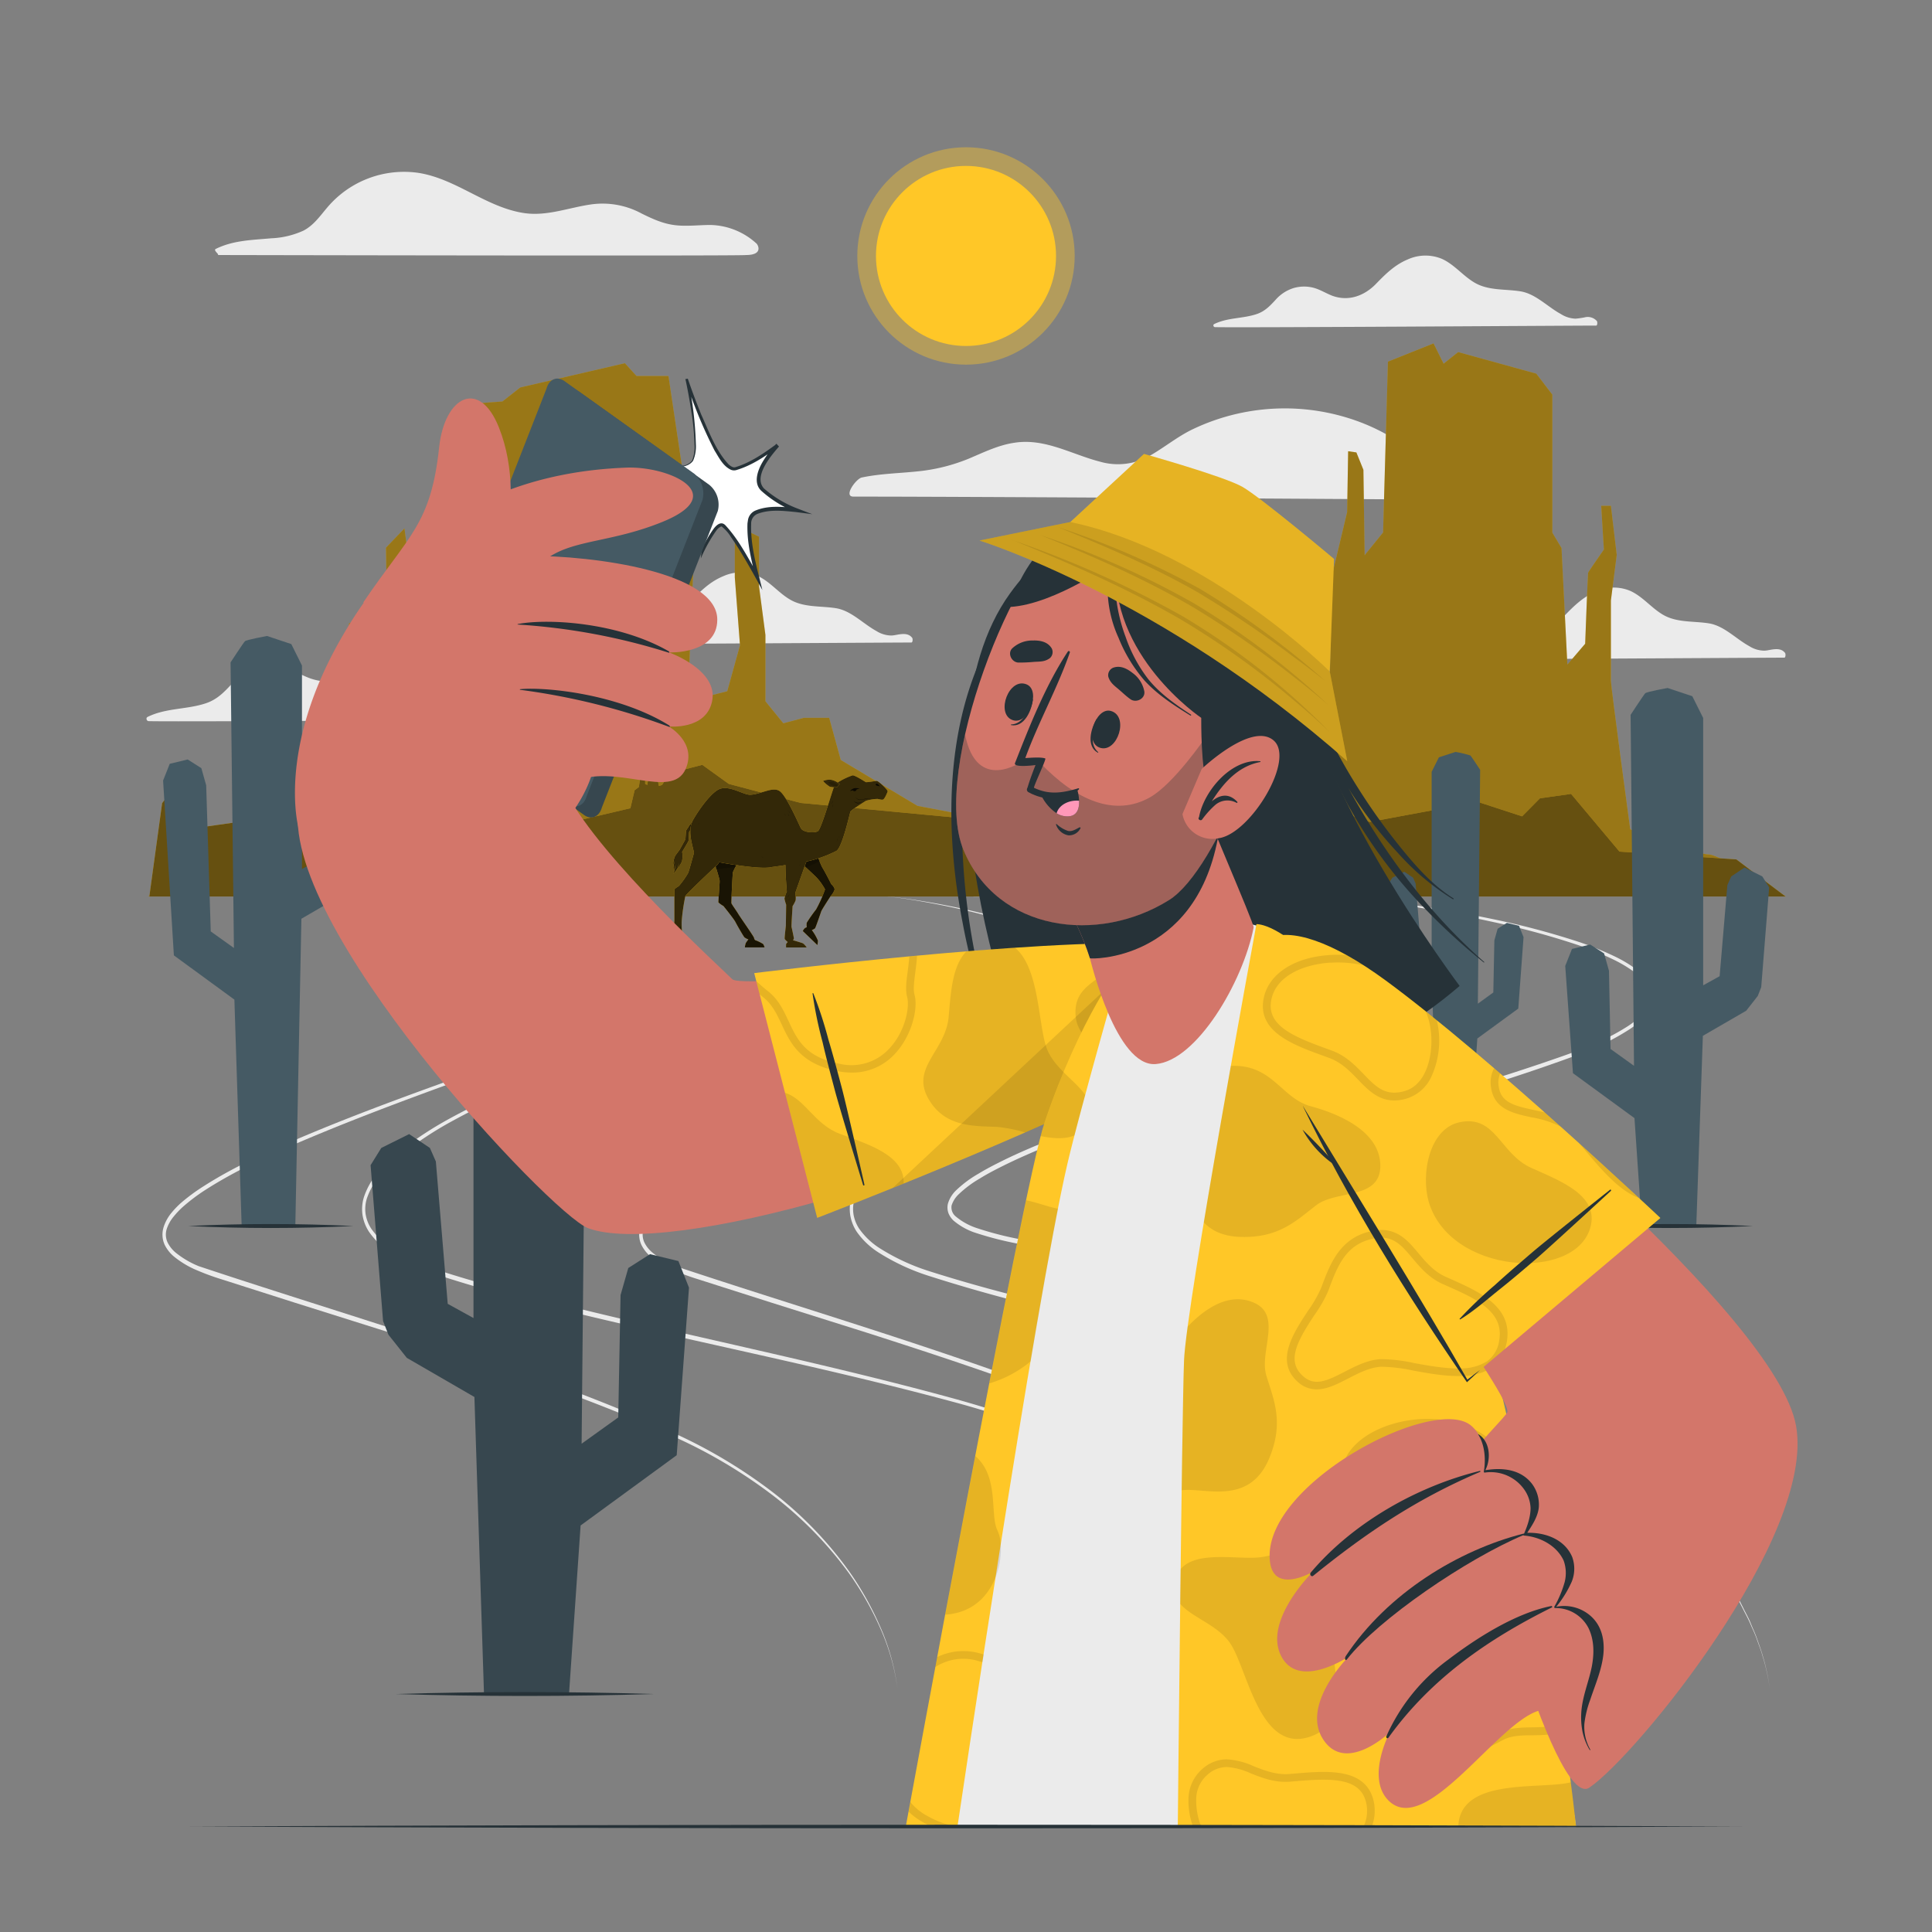 <svg xmlns="http://www.w3.org/2000/svg" viewBox="0 0 500 500"><rect x="0" y="0" width="500" height="500" fill="#808080" stroke="none"/><g id="freepik--background-complete--inject-8"><path d="M399.44,129.46c-5.41,0-140.45-.94-178.59-.94-2.67,0,.7-4.62,2.17-4.94,4.7-1,9.58-1.08,14.35-1.58A46.84,46.84,0,0,0,251,118.58c3.75-1.59,7.49-3.42,11.56-4,7.86-1.23,14.75,3,22.12,4.9a16.65,16.65,0,0,0,13.4-1.83c3.4-2,6.5-4.49,10.06-6.3a55.26,55.26,0,0,1,44.13-2,52,52,0,0,1,9.65,4.94c3.6,2.36,6.71,5.38,10.32,7.72,8,5.17,17.89,3.49,26.61,6.46C399.37,128.56,399.91,129.46,399.44,129.46Z" style="fill:#ebebeb"></path><path d="M173.61,186.08c-7.16,0-127.55.79-135.12.55-.54,0-.83-.82-.29-1.09,4.77-2.36,10.18-1.88,15.13-3.55,2.92-1,4.71-2.89,6.73-5.08a14,14,0,0,1,6.27-4.09,13.15,13.15,0,0,1,6.82-.21c2.44.58,4.56,2,6.89,2.86,5.79,2.18,11.41.11,15.54-4.17,3.4-3.53,6.75-6.86,11.38-8.76a15.15,15.15,0,0,1,12.06-.17c4.42,2,7.45,6,11.6,8.45,4.91,2.87,10.79,2.19,16.22,3.06s9.61,5.44,14.37,8.07a10.06,10.06,0,0,0,5.19,1.61,30.4,30.4,0,0,0,3.16-.44c1.64-.21,3.2-.16,4.3,1.21C174.13,184.66,174.08,186.08,173.61,186.08Z" style="fill:#ebebeb"></path><path d="M461.79,170.2c-5.23,0-93.13.58-98.65.4-.4,0-.61-.6-.22-.79,3.49-1.73,7.44-1.38,11.06-2.6,2.12-.72,3.43-2.11,4.91-3.7a10.2,10.2,0,0,1,4.57-3,9.67,9.67,0,0,1,5-.16c1.79.43,3.34,1.45,5,2.09,4.22,1.6,8.32.08,11.34-3,2.48-2.58,4.93-5,8.31-6.39a11,11,0,0,1,8.8-.13c3.23,1.46,5.44,4.4,8.47,6.17,3.59,2.1,7.88,1.6,11.85,2.23s7,4,10.48,5.9a7.38,7.38,0,0,0,3.8,1.17c.77,0,1.54-.23,2.3-.32,1.2-.15,2.34-.12,3.14.88C462.17,169.17,462.13,170.2,461.79,170.2Z" style="fill:#ebebeb"></path><path d="M413.09,84.26c-5.22,0-93.12.58-98.65.4-.39,0-.61-.59-.21-.79,3.48-1.72,7.43-1.38,11-2.59,2.13-.72,3.44-2.11,4.91-3.71a10.26,10.26,0,0,1,4.58-3,9.67,9.67,0,0,1,5-.15c1.78.42,3.33,1.44,5,2.09,4.22,1.59,8.33.08,11.34-3,2.49-2.57,4.93-5,8.31-6.39a11.06,11.06,0,0,1,8.81-.12c3.22,1.46,5.44,4.4,8.46,6.16,3.59,2.1,7.89,1.6,11.85,2.24s7,4,10.49,5.89a7.45,7.45,0,0,0,3.79,1.18,22.53,22.53,0,0,0,2.31-.33,3.15,3.15,0,0,1,3.14.89C413.47,83.23,413.43,84.26,413.09,84.26Z" style="fill:#ebebeb"></path><path d="M235.88,166.28c-5.22,0-93.12.58-98.64.4a.43.43,0,0,1-.22-.79c3.48-1.72,7.43-1.38,11-2.6,2.13-.72,3.44-2.11,4.92-3.7a10.09,10.09,0,0,1,4.57-3,9.78,9.78,0,0,1,5-.16c1.79.43,3.33,1.45,5,2.09,4.22,1.6,8.32.08,11.34-3,2.48-2.58,4.93-5,8.31-6.39A11,11,0,0,1,196,149c3.23,1.46,5.44,4.4,8.47,6.17,3.59,2.1,7.88,1.6,11.85,2.23s7,4,10.48,5.9a7.37,7.37,0,0,0,3.79,1.17c.78,0,1.54-.23,2.31-.32,1.2-.15,2.34-.12,3.14.88C236.27,165.25,236.23,166.28,235.88,166.28Z" style="fill:#ebebeb"></path><path d="M193.06,66c-.1.29-138.54,0-136.79,0,.8,0-1.21-1.2-.43-1.58,4.51-2.24,9.44-2.3,14.35-2.75a22.23,22.23,0,0,0,8.38-2c2.61-1.37,4.23-3.74,6.09-5.93a26,26,0,0,1,23.63-9c9.85,1.54,17.61,9,27.47,10.42,5.92.83,11.52-1.46,17.31-2.27a21.2,21.2,0,0,1,13,2.38c3.13,1.54,6,2.85,9.54,3.09,2.71.19,5.43-.12,8.15-.14a18.24,18.24,0,0,1,12,4.79C196.19,63.38,197.58,66,193.06,66Z" style="fill:#ebebeb"></path><path d="M248.75,231.72a132.14,132.14,0,0,1,13.38,1.67c4.44.75,8.87,1.64,13.29,2.7s8.8,2.28,13.14,3.78a58.72,58.72,0,0,1,12.73,5.89,21.5,21.5,0,0,1,2.95,2.27,12,12,0,0,1,2.51,3.14,7.23,7.23,0,0,1,.79,4.56,9.3,9.3,0,0,1-1.85,3.94,24.13,24.13,0,0,1-5.66,5,60.46,60.46,0,0,1-6.21,3.56c-8.44,4.22-17.22,6.78-25.77,10.34a219.38,219.38,0,0,0-25.33,11.89,92.34,92.34,0,0,0-12,7.9,43.55,43.55,0,0,0-5.47,5.09,18.37,18.37,0,0,0-4.07,6.74,9.23,9.23,0,0,0-.29,4.11,9.67,9.67,0,0,0,1.47,3.69,18.8,18.8,0,0,0,5.33,5.06,54.76,54.76,0,0,0,12.58,5.86c8.7,2.77,17.47,5.2,26.28,7.37,35.19,8.95,70.68,15.84,105.81,25.44a261.42,261.42,0,0,1,26.13,8.58l3.2,1.41c1.06.5,2.15.89,3.18,1.5l6.24,3.38c2.11,1.05,4.1,2.47,6.13,3.74a65.1,65.1,0,0,1,6,4.11,96.18,96.18,0,0,1,21.58,21.45l2.31,3.29c.74,1.14,1.42,2.35,2.13,3.52l1.05,1.76.95,1.88c.61,1.26,1.31,2.45,1.84,3.79s1.15,2.59,1.63,4,1,2.7,1.39,4.12l.61,2.11c.18.72.33,1.44.5,2.16a36.05,36.05,0,0,1,.73,4.42,36,36,0,0,0-.76-4.41c-.17-.71-.33-1.44-.52-2.15l-.62-2.1c-.38-1.41-.95-2.72-1.41-4.09s-1.11-2.62-1.66-3.93-1.24-2.51-1.86-3.77l-.95-1.85-1.07-1.75c-.71-1.16-1.39-2.35-2.14-3.47l-2.32-3.26A95.06,95.06,0,0,0,423,385a67.85,67.85,0,0,0-6-4.06c-2-1.26-4-2.67-6.12-3.7l-6.23-3.34a32.33,32.33,0,0,0-3.16-1.48l-3.19-1.4a263.22,263.22,0,0,0-26.09-8.44c-35.13-9.45-70.62-16.18-105.87-25q-13.22-3.3-26.31-7.49a55.82,55.82,0,0,1-12.75-6,19.86,19.86,0,0,1-5.58-5.35,11.12,11.12,0,0,1-1.65-4.21,10.58,10.58,0,0,1,.34-4.76,19.42,19.42,0,0,1,4.32-7.17,44.17,44.17,0,0,1,5.59-5.16,92.63,92.63,0,0,1,12.13-7.92,219.94,219.94,0,0,1,25.42-11.82c8.58-3.53,17.37-6.05,25.76-10.21a60,60,0,0,0,6.16-3.5,23.66,23.66,0,0,0,5.53-4.86,8.48,8.48,0,0,0,1.71-3.6,6.27,6.27,0,0,0-.69-4,11.54,11.54,0,0,0-2.38-3,23.45,23.45,0,0,0-2.87-2.25,59.77,59.77,0,0,0-12.61-6c-4.32-1.55-8.7-2.82-13.1-3.94s-8.82-2.06-13.26-2.86A131.91,131.91,0,0,0,248.75,231.72Z" style="fill:#ebebeb"></path><path d="M270.91,231.72c8.44.58,16.86,1.76,25.26,3.06s16.77,2.91,25.1,4.9c4.17,1,8.32,2.13,12.43,3.45A83,83,0,0,1,345.89,248a28.91,28.91,0,0,1,5.75,3.75,11.72,11.72,0,0,1,2.46,2.86,6.26,6.26,0,0,1,.84,4.33,8.16,8.16,0,0,1-1.85,3.68,16.38,16.38,0,0,1-2.63,2.52,37.58,37.58,0,0,1-5.78,3.66A99,99,0,0,1,332.57,274l-12.26,4.39-24.51,8.73c-8.17,3-16.32,6-24.39,9.31-4,1.67-8.05,3.41-12,5.38-2,1-3.93,2-5.84,3.19a28.53,28.53,0,0,0-5.44,4.06,6.83,6.83,0,0,0-1.85,2.89,3,3,0,0,0,1.06,2.86,16.57,16.57,0,0,0,5.68,3.09,86,86,0,0,0,12.4,3.07c8.36,1.56,16.77,2.75,25.18,3.82,16.83,2.13,33.69,3.95,50.5,6.47a389.91,389.91,0,0,1,50.14,10.4c16.51,4.84,32.87,11.25,48.17,21-15.37-9.56-31.76-15.73-48.28-20.36A389.74,389.74,0,0,0,341,332.13c-16.81-2.44-33.67-4.17-50.51-6.23-8.42-1-16.84-2.18-25.23-3.71a86.59,86.59,0,0,1-12.53-3.05,16.85,16.85,0,0,1-6-3.29,5.49,5.49,0,0,1-1.22-1.76,4.29,4.29,0,0,1-.19-2.58,7.9,7.9,0,0,1,2.2-3.53,29.53,29.53,0,0,1,5.64-4.19c1.94-1.18,3.92-2.21,5.91-3.2,4-2,8-3.69,12.07-5.35,8.1-3.3,16.27-6.28,24.44-9.21l24.54-8.63,12.26-4.33A98,98,0,0,0,344.45,268a37.61,37.61,0,0,0,5.7-3.57,16.41,16.41,0,0,0,2.53-2.41,7.34,7.34,0,0,0,1.67-3.27,5.16,5.16,0,0,0-.72-3.63,11,11,0,0,0-2.31-2.7,29,29,0,0,0-5.64-3.7,81.42,81.42,0,0,0-12.1-4.88c-4.1-1.34-8.24-2.47-12.39-3.53-8.3-2.09-16.67-3.77-25.05-5.2S279.35,232.4,270.91,231.72Z" style="fill:#ebebeb"></path><path d="M343.74,231.72c7.18.46,14.35,1.41,21.5,2.44s14.29,2.27,21.41,3.77a203,203,0,0,1,21.19,5.59,79.58,79.58,0,0,1,10.37,4.16,33.46,33.46,0,0,1,5,3,12.37,12.37,0,0,1,4.22,4.79,6.08,6.08,0,0,1,.33,3.87,8.25,8.25,0,0,1-1.62,3.15,20.05,20.05,0,0,1-4.59,4,61.52,61.52,0,0,1-10.12,5.23c-3.45,1.45-6.94,2.67-10.42,3.89s-7,2.39-10.47,3.53c-14,4.54-28.06,8.65-42.14,12.64-7,2-14.08,4-21.1,6.08-3.51,1.06-7,2.15-10.49,3.32a89.63,89.63,0,0,0-10.31,4.06,19.67,19.67,0,0,0-2.43,1.41,7.29,7.29,0,0,0-1.09.89,2,2,0,0,0-.61,1,1.28,1.28,0,0,0,.58.91,5.64,5.64,0,0,0,1.16.69,16.62,16.62,0,0,0,2.56.92A81.57,81.57,0,0,0,317.29,313l21.47,2.94a360.93,360.93,0,0,1,42.73,8.34q10.58,2.92,21,6.81c6.93,2.65,13.77,5.68,20.52,9-6.78-3.22-13.64-6.15-20.58-8.7s-14-4.65-21-6.49a367.88,367.88,0,0,0-42.71-8.09L317.22,314a79.89,79.89,0,0,1-10.74-1.85,17.18,17.18,0,0,1-2.66-.93,6,6,0,0,1-1.3-.79,2.64,2.64,0,0,1-.62-.66,2,2,0,0,1-.35-1.19,2.91,2.91,0,0,1,.91-1.85,8.43,8.43,0,0,1,1.21-1,20.88,20.88,0,0,1,2.52-1.47,88.75,88.75,0,0,1,10.38-4.15c3.49-1.2,7-2.31,10.51-3.38,7-2.15,14.05-4.17,21.09-6.2,14.07-4.05,28.15-8,42.14-12.48,3.49-1.12,7-2.28,10.47-3.47s7-2.4,10.39-3.82a61.14,61.14,0,0,0,10-5.11,19.59,19.59,0,0,0,4.43-3.85,7.42,7.42,0,0,0,1.44-2.74,4.94,4.94,0,0,0-.26-3.13,11.89,11.89,0,0,0-3.95-4.46,33.89,33.89,0,0,0-4.87-2.94,79,79,0,0,0-10.29-4.19,203.7,203.7,0,0,0-21.13-5.7q-10.65-2.35-21.36-4.09C358.07,233.37,350.92,232.3,343.74,231.72Z" style="fill:#ebebeb"></path><path d="M226.44,231.72c4.28.27,8.56.88,12.82,1.58s8.51,1.55,12.74,2.54,8.45,2.13,12.63,3.51a71,71,0,0,1,12.3,5.19,25.17,25.17,0,0,1,5.69,4.2,10.43,10.43,0,0,1,2.21,3.3,6.84,6.84,0,0,1,.2,4.47,10.38,10.38,0,0,1-2,3.56,19.59,19.59,0,0,1-2.64,2.6,39.24,39.24,0,0,1-5.79,3.91c-8,4.48-16.36,7.18-24.64,10.2-16.58,6-33.17,12-49.52,19-8.16,3.57-16.31,7.28-24,12.22a48.75,48.75,0,0,0-5.57,4.18,21.83,21.83,0,0,0-2.49,2.59,9.89,9.89,0,0,0-1.82,3.23,4.81,4.81,0,0,0,.23,3.6,8.1,8.1,0,0,0,2.23,2.71,23.52,23.52,0,0,0,5.79,3.37c33.26,11.08,66.92,20.83,100,33.47,8.26,3.2,16.48,6.58,24.58,10.47a131.36,131.36,0,0,1,23.52,14.21,97.21,97.21,0,0,1,20.42,21.09A81,81,0,0,1,351,420.78a57.3,57.3,0,0,1,4.55,16.14,56.89,56.89,0,0,0-4.67-16.05,80.39,80.39,0,0,0-7.85-13.68,98.08,98.08,0,0,0-20.47-20.74,130.49,130.49,0,0,0-23.46-14c-8.09-3.83-16.31-7.17-24.57-10.32C258,355.84,241.36,350.36,224.65,345l-25.08-7.9-12.54-4-6.26-2a61.73,61.73,0,0,1-6.25-2.28,24.17,24.17,0,0,1-6-3.52,9.28,9.28,0,0,1-2.5-3.08,6.29,6.29,0,0,1-.59-2.3,6.5,6.5,0,0,1,.3-2.39,11,11,0,0,1,2-3.63,22.93,22.93,0,0,1,2.6-2.69,48.71,48.71,0,0,1,5.68-4.24c7.81-5,16-8.64,24.16-12.18,16.4-7,33-12.88,49.61-18.84,8.28-3,16.66-5.66,24.58-10.08a39.73,39.73,0,0,0,5.73-3.83,18.93,18.93,0,0,0,2.56-2.51,9.46,9.46,0,0,0,1.86-3.3,6,6,0,0,0-.17-3.91,9.93,9.93,0,0,0-2.06-3.11,24.49,24.49,0,0,0-5.56-4.18,70.91,70.91,0,0,0-12.22-5.3c-4.16-1.42-8.36-2.6-12.58-3.64s-8.47-1.92-12.72-2.68S230.72,232,226.44,231.72Z" style="fill:#ebebeb"></path><path d="M122.49,231.72a132.14,132.14,0,0,1,13.38,1.67c4.44.75,8.87,1.64,13.29,2.7s8.8,2.28,13.14,3.78A58.72,58.72,0,0,1,175,245.76,21.5,21.5,0,0,1,178,248a12,12,0,0,1,2.51,3.14,7.23,7.23,0,0,1,.79,4.56,9.3,9.3,0,0,1-1.85,3.94,24.13,24.13,0,0,1-5.66,5,60.46,60.46,0,0,1-6.21,3.56c-8.44,4.22-17.22,6.78-25.77,10.34a219.25,219.25,0,0,0-25.32,11.89,92.44,92.44,0,0,0-12,7.9A43.55,43.55,0,0,0,99,303.47a18.37,18.37,0,0,0-4.07,6.74,9.23,9.23,0,0,0-.29,4.11A9.67,9.67,0,0,0,96.09,318a18.8,18.8,0,0,0,5.33,5.06A54.76,54.76,0,0,0,114,328.93c8.7,2.77,17.47,5.2,26.28,7.37,35.19,8.95,70.68,15.84,105.81,25.44a261.42,261.42,0,0,1,26.13,8.58l3.2,1.41c1.06.5,2.15.89,3.18,1.5l6.24,3.38c2.11,1.05,4.1,2.47,6.13,3.74a65.1,65.1,0,0,1,6,4.11,96,96,0,0,1,21.58,21.45l2.31,3.29c.74,1.14,1.42,2.35,2.13,3.52l1.05,1.76.95,1.88c.61,1.26,1.32,2.45,1.84,3.79s1.15,2.59,1.63,4,1,2.7,1.39,4.12l.61,2.11c.18.72.33,1.44.5,2.16a36.05,36.05,0,0,1,.73,4.42,36,36,0,0,0-.76-4.41c-.17-.71-.33-1.44-.52-2.15l-.62-2.1c-.38-1.41-1-2.72-1.41-4.09s-1.11-2.62-1.66-3.93-1.24-2.51-1.86-3.77l-.95-1.85-1.06-1.75c-.72-1.16-1.4-2.35-2.15-3.47l-2.32-3.26A95.06,95.06,0,0,0,296.74,385a67.85,67.85,0,0,0-6-4.06c-2-1.26-4-2.67-6.11-3.7l-6.24-3.34a32.33,32.33,0,0,0-3.16-1.48l-3.19-1.4A263.22,263.22,0,0,0,246,362.62c-35.13-9.45-70.62-16.18-105.87-25q-13.22-3.3-26.31-7.49a55.82,55.82,0,0,1-12.75-6,19.86,19.86,0,0,1-5.58-5.35,11.12,11.12,0,0,1-1.65-4.21,10.58,10.58,0,0,1,.34-4.76,19.42,19.42,0,0,1,4.32-7.17,44.17,44.17,0,0,1,5.59-5.16,92.63,92.63,0,0,1,12.13-7.92,219.3,219.3,0,0,1,25.43-11.82c8.57-3.53,17.36-6.05,25.75-10.21a60,60,0,0,0,6.16-3.5,23.66,23.66,0,0,0,5.53-4.86,8.48,8.48,0,0,0,1.71-3.6,6.27,6.27,0,0,0-.69-4,11.54,11.54,0,0,0-2.38-3,23.45,23.45,0,0,0-2.87-2.25,59.77,59.77,0,0,0-12.61-6c-4.32-1.55-8.7-2.82-13.1-3.94s-8.82-2.06-13.26-2.86A131.91,131.91,0,0,0,122.49,231.72Z" style="fill:#ebebeb"></path><path d="M103.06,231.72c4.29.27,8.57.88,12.83,1.58s8.51,1.55,12.74,2.54,8.45,2.13,12.63,3.51a71,71,0,0,1,12.3,5.19,25.17,25.17,0,0,1,5.69,4.2,10.43,10.43,0,0,1,2.21,3.3,6.84,6.84,0,0,1,.2,4.47,10.38,10.38,0,0,1-2,3.56,19.59,19.59,0,0,1-2.64,2.6,39.24,39.24,0,0,1-5.79,3.91c-8,4.48-16.36,7.18-24.64,10.2-16.58,6-33.17,12-49.52,19-8.16,3.57-16.31,7.28-24,12.22a48.75,48.75,0,0,0-5.57,4.18A21.83,21.83,0,0,0,45,314.78,9.89,9.89,0,0,0,43.17,318a4.81,4.81,0,0,0,.23,3.6,8.1,8.1,0,0,0,2.23,2.71,23.52,23.52,0,0,0,5.79,3.37c33.26,11.08,66.92,20.83,100,33.47,8.26,3.2,16.48,6.58,24.58,10.47a131.36,131.36,0,0,1,23.52,14.21,97.21,97.21,0,0,1,20.42,21.09,81,81,0,0,1,7.76,13.85,57.3,57.3,0,0,1,4.55,16.14,56.89,56.89,0,0,0-4.67-16.05,80.39,80.39,0,0,0-7.85-13.68,98.08,98.08,0,0,0-20.47-20.74,130.49,130.49,0,0,0-23.46-14c-8.09-3.83-16.31-7.17-24.57-10.32C134.67,355.84,118,350.36,101.28,345l-25.08-7.9-12.54-4-6.26-2a61.73,61.73,0,0,1-6.25-2.28,24.17,24.17,0,0,1-6-3.52,9.28,9.28,0,0,1-2.5-3.08,6.29,6.29,0,0,1-.59-2.3,6.5,6.5,0,0,1,.3-2.39,11,11,0,0,1,2-3.63,22.16,22.16,0,0,1,2.6-2.69A48.71,48.71,0,0,1,52.69,307c7.81-5,16-8.64,24.16-12.18,16.4-7,33-12.88,49.61-18.84,8.28-3,16.66-5.66,24.58-10.08a39.73,39.73,0,0,0,5.73-3.83,18.93,18.93,0,0,0,2.56-2.51,9.46,9.46,0,0,0,1.86-3.3,6,6,0,0,0-.17-3.91,9.93,9.93,0,0,0-2.06-3.11,24.71,24.71,0,0,0-5.56-4.18,70.91,70.91,0,0,0-12.22-5.3c-4.16-1.42-8.36-2.6-12.58-3.64s-8.47-1.92-12.72-2.68S107.35,232,103.06,231.72Z" style="fill:#ebebeb"></path></g><g id="freepik--Mountains--inject-8"><path d="M377.39,232l-72.3-4L275.7,215.83l-38.26-7.27-19.85-11.88-3-10.9H208l-5.28,1.41-4.63-5.7V164.32l-1.65-12.54V138.9l-6.27-3v13.54L191.51,167l-3.3,11.89L178,181.49l1.65-39.62L173,97.3h-8.28l-3-3.3-27.07,6.27-4.62,3.63-9.25.66-4.62,44.91-2,10.56v18.82l-4.29,2-4.29-3V143.52l-.91-6.77-4.79,5s.25,10.73,0,11.06S99.31,163,99.31,163l-.74,16-3.72-3.38v-4.46l-.66-11.3-3.88,1.48v9.82l-.9,6.85-8.26,9.91L77.52,194l-2.26,16.18L58.1,224.41,38.29,232Z" style="fill:#FFC727"></path><path d="M377.39,232l-72.3-4L275.7,215.83l-38.26-7.27-19.85-11.88-3-10.9H208l-5.28,1.41-4.63-5.7V164.32l-1.65-12.54V138.9l-6.27-3v13.54L191.51,167l-3.3,11.89L178,181.49l1.65-39.62L173,97.3h-8.28l-3-3.3-27.07,6.27-4.62,3.63-9.25.66-4.62,44.91-2,10.56v18.82l-4.29,2-4.29-3V143.52l-.91-6.77-4.79,5s.25,10.73,0,11.06S99.31,163,99.31,163l-.74,16-3.72-3.38v-4.46l-.66-11.3-3.88,1.48v9.82l-.9,6.85-8.26,9.91L77.52,194l-2.26,16.18L58.1,224.41,38.29,232Z" style="opacity:0.4"></path><path d="M462.09,232s-16.83-10.86-19.85-10.86-20.34-6.51-20.34-6.51-5-36.91-5-38.46V155.4l1.51-11.79-1.51-12.71h-2.51l.69,11.32s-4,5.73-4.08,6-.76,18.38-.76,18.38L405.63,172l-1.51-30.16-2.38-4V102.13l-4.15-5.43-20.22-5.58-3.77,3L371,88.87l-11.8,4.73-1.26,44.2-4.77,5.89-.32-22.1-1.82-4.5-2.13-.31-.26,15.74-4,16.75-.57,31.17-4.16,9.7-6.79-5.07-10.46,3.72-.84,14-18.26,14.68-5.27,7.44L271.17,232Z" style="fill:#FFC727"></path><path d="M462.09,232s-16.83-10.86-19.85-10.86-20.34-6.51-20.34-6.51-5-36.91-5-38.46V155.4l1.51-11.79-1.51-12.71h-2.51l.69,11.32s-4,5.73-4.08,6-.76,18.38-.76,18.38L405.63,172l-1.51-30.16-2.38-4V102.13l-4.15-5.43-20.22-5.58-3.77,3L371,88.87l-11.8,4.73-1.26,44.2-4.77,5.89-.32-22.1-1.82-4.5-2.13-.31-.26,15.74-4,16.75-.57,31.17-4.16,9.7-6.79-5.07-10.46,3.72-.84,14-18.26,14.68-5.27,7.44L271.17,232Z" style="opacity:0.4"></path><polygon points="38.65 232.01 41.96 207.85 46.88 201.56 53.24 213.93 63.22 212.51 68.71 204.51 74.19 198.76 85.65 198.76 83.22 203.14 91.7 207.25 122.35 210.12 144.53 213.54 163.14 209.17 164.24 204.51 165.33 203.69 165.88 200.13 166.97 200.96 166.97 202.89 167.52 203.14 168.07 199.59 169.71 199.31 170.53 203.42 171.35 203.14 173.27 200.13 181.75 197.94 188.6 202.87 207.21 207.8 247.72 211.63 265.79 209.17 274.82 211.9 300.44 210.12 309.66 213.54 317.79 211.36 319.71 209.44 318.61 207.8 322.99 208.62 324.63 211.36 325.45 210.81 325.73 209.17 326.28 209.17 326.56 210.26 327.64 211.36 347.63 210.26 354.47 212.72 382.44 207.52 393.92 211.27 398.54 206.6 406.59 205.46 419.12 220.4 449.38 222.42 462.09 232.01 38.65 232.01 38.65 232.01" style="fill:#FFC727"></polygon><polygon points="38.65 232.01 41.96 207.85 46.88 201.56 53.24 213.93 63.22 212.51 68.71 204.51 74.19 198.76 85.65 198.76 83.22 203.14 91.7 207.25 122.35 210.12 144.53 213.54 163.14 209.17 164.24 204.51 165.33 203.69 165.88 200.13 166.97 200.96 166.97 202.89 167.52 203.14 168.07 199.59 169.71 199.31 170.53 203.42 171.35 203.14 173.27 200.13 181.75 197.94 188.6 202.87 207.21 207.8 247.72 211.63 265.79 209.17 274.82 211.9 300.44 210.12 309.66 213.54 317.79 211.36 319.71 209.44 318.61 207.8 322.99 208.62 324.63 211.36 325.45 210.81 325.73 209.17 326.28 209.17 326.56 210.26 327.64 211.36 347.63 210.26 354.47 212.72 382.44 207.52 393.92 211.27 398.54 206.6 406.59 205.46 419.12 220.4 449.38 222.42 462.09 232.01 38.65 232.01 38.65 232.01" style="opacity:0.6"></polygon></g><g id="freepik--Cactus--inject-8"><path d="M76.43,317.29H62.54L60.66,258.7,45,247.25,42.21,202l1.72-4.33,4.64-1.12,3.54,2.25,1.25,4.44,1.18,37.81,6,4.29-.87-73.91s3.33-5.1,3.72-5.48,5.71-1.36,5.71-1.36l6.29,2.1,2.76,5.55V224.9l4.21-2.32,1.93-31,1-2.21,3.39-2.26,4.54,2.26,1.75,2.81-2,33.19L92,227.61l-3,3.77-11,6.39Z" style="fill:#455a64"></path><path d="M91.48,317.29c-14.23.69-28.56.69-42.79,0,14.23-.68,28.56-.68,42.79,0Z" style="fill:#263238"></path><path d="M439,317.29H424.91L423,289.37l-15.92-11.63-2-27.76,1.75-4.4,4.71-1.14,3.59,2.29,1.27,4.5.41,20.25,6.07,4.35L422,185s3.39-5.18,3.78-5.58,5.8-1.37,5.8-1.37l6.39,2.13,2.81,5.63V255l4.26-2.36,2-23.58,1-2.24,3.43-2.3,4.62,2.3,1.77,2.85-2.06,25.82-.89,2.26-3,3.83-11.21,6.49Z" style="fill:#455a64"></path><path d="M453.67,317.29c-14.22.69-28.56.69-42.79,0,14.23-.68,28.57-.68,42.79,0Z" style="fill:#263238"></path><path d="M125.26,438.41h22l3-43.62,24.87-18.18,3.18-43.37-2.74-6.88-7.35-1.78-5.62,3.58-2,7L160,366.83l-9.48,6.8,1.38-142s-5.3-8.09-5.91-8.7-9.06-2.15-9.06-2.15l-10,3.32-4.39,8.81v108.2l-6.67-3.68-3.07-36.84-1.54-3.5-5.37-3.59-7.22,3.59-2.76,4.46,3.23,40.33,1.38,3.53,4.76,6,17.5,10.13Z" style="fill:#37474f"></path><path d="M102.37,438.41c22.23-.67,44.61-.67,66.85,0-22.24.67-44.62.67-66.85,0Z" style="fill:#263238"></path><path d="M371.66,287.36h9.4l1.27-18.6,10.6-7.74,1.36-18.49-1.17-2.93-3.14-.76-2.39,1.52-.85,3-.27,13.49-4,2.9.59-60.52s-2.26-3.45-2.52-3.71a27.19,27.19,0,0,0-3.86-.92L372.38,196l-1.87,3.75V245.9l-2.84-1.57-1.31-15.7-.66-1.49-2.29-1.54-3.07,1.54L359.16,229l1.38,17.19.58,1.51,2,2.55,7.46,4.32Z" style="fill:#455a64"></path><path d="M361.91,287.36a199.2,199.2,0,0,1,28.49,0,199.2,199.2,0,0,1-28.49,0Z" style="fill:#263238"></path></g><g id="freepik--Camel--inject-8"><path d="M179.3,212.57a15.2,15.2,0,0,0-1.74,2.37c-.07.29-.14,2.1-.18,2.25s-1.52,2.77-1.52,2.77-1,1.33-1.14,1.55a5.75,5.75,0,0,0-.5,2.5l.39-1.33a14.05,14.05,0,0,0-.33,1.79c0,.36,0,1.22,0,1.22l.59-1.93-.55,2.37s.79-1,.93-1.25.57-1.59.57-1.59-.28,1-.31,1.1l-.29.77a25.08,25.08,0,0,0,1.27-2.2,7,7,0,0,0,.05-2.49s1.53-2.51,1.64-2.84.12-2,.15-2.25a9.35,9.35,0,0,1,.93-1.43Z" style="fill:#FFC727"></path><path d="M179.3,212.57a15.2,15.2,0,0,0-1.74,2.37c-.07.29-.14,2.1-.18,2.25s-1.52,2.77-1.52,2.77-1,1.33-1.14,1.55a5.75,5.75,0,0,0-.5,2.5l.39-1.33a14.05,14.05,0,0,0-.33,1.79c0,.36,0,1.22,0,1.22l.59-1.93-.55,2.37s.79-1,.93-1.25.57-1.59.57-1.59-.28,1-.31,1.1l-.29.77a25.08,25.08,0,0,0,1.27-2.2,7,7,0,0,0,.05-2.49s1.53-2.51,1.64-2.84.12-2,.15-2.25a9.35,9.35,0,0,1,.93-1.43Z" style="opacity:0.8"></path><path d="M179.3,212.57V214s-.45.59-.73,1l-.2-1.26C178.75,213.22,179.15,212.72,179.3,212.57Z" style="opacity:0.2"></path><path d="M184.42,221.76s1.78,5.5,1.82,6.14-.38,5.46-.31,5.65a6.52,6.52,0,0,0,1.29.92s2.7,3.34,3.1,4.13,2.1,3.77,2.36,4a3.72,3.72,0,0,0,1,.52,11,11,0,0,0-.66.92,4.69,4.69,0,0,0-.25,1.15h5.1a2.87,2.87,0,0,0-.38-.89,11,11,0,0,0-2.06-1,.94.94,0,0,1-.28-.57c0-.29-3.59-5.37-4.09-6.22s-1.71-2.49-1.77-2.76.29-7.6.39-8,2-4,2-4Z" style="fill:#FFC727"></path><path d="M184.42,221.76s1.78,5.5,1.82,6.14-.38,5.46-.31,5.65a6.52,6.52,0,0,0,1.29.92s2.7,3.34,3.1,4.13,2.1,3.77,2.36,4a3.72,3.72,0,0,0,1,.52,11,11,0,0,0-.66.92,4.69,4.69,0,0,0-.25,1.15h5.1a2.87,2.87,0,0,0-.38-.89,11,11,0,0,0-2.06-1,.94.94,0,0,1-.28-.57c0-.29-3.59-5.37-4.09-6.22s-1.71-2.49-1.77-2.76.29-7.6.39-8,2-4,2-4Z" style="opacity:0.9"></path><path d="M191.74,221.76s-.78,1.45-1.37,2.61l-5,.55c-.48-1.57-1-3.16-1-3.16Z" style="opacity:0.2"></path><path d="M205.26,221.42s5.65,5.21,6.14,5.75a15,15,0,0,1,2.12,3,34.07,34.07,0,0,1-2.32,5.19,39.76,39.76,0,0,0-2.41,3.43,3.53,3.53,0,0,0,0,1.19,1.17,1.17,0,0,0-.62.35,2.07,2.07,0,0,0-.4.63l3.77,3.63a6.67,6.67,0,0,0,.14-1.16,12.89,12.89,0,0,0-1.58-2.73,2.93,2.93,0,0,0,.83-.44c.17-.21,1.42-3.85,1.59-4.36s2.46-4,2.46-4a4.91,4.91,0,0,0,1-1.63c.1-.61-.85-1.46-.85-1.46s-1.43-2.85-2.27-4.23c-.56-.91-2.38-5.88-2.38-5.88Z" style="fill:#FFC727"></path><path d="M205.26,221.42s5.65,5.21,6.14,5.75a15,15,0,0,1,2.12,3,34.07,34.07,0,0,1-2.32,5.19,39.76,39.76,0,0,0-2.41,3.43,3.53,3.53,0,0,0,0,1.19,1.17,1.17,0,0,0-.62.35,2.07,2.07,0,0,0-.4.63l3.77,3.63a6.67,6.67,0,0,0,.14-1.16,12.89,12.89,0,0,0-1.58-2.73,2.93,2.93,0,0,0,.83-.44c.17-.21,1.42-3.85,1.59-4.36s2.46-4,2.46-4a4.91,4.91,0,0,0,1-1.63c.1-.61-.85-1.46-.85-1.46s-1.43-2.85-2.27-4.23c-.56-.91-2.38-5.88-2.38-5.88Z" style="opacity:0.9"></path><path d="M212.13,222.91l-3.54,1.6-3.33-3.09,5.22-2.78S211.4,221.14,212.13,222.91Z" style="opacity:0.2"></path><path d="M229.72,204.84c-.13.38-.77,1.95-1.21,2.09s-1.34-.23-1.7-.18a15.73,15.73,0,0,0-2.71.49c-.23.18-3.83,2.4-4,2.8s-2.12,9.32-3.65,10.18a30.86,30.86,0,0,1-7.76,2.74l-2.89,8.17a5.41,5.41,0,0,1,.11,1.87,8.36,8.36,0,0,1-.79,1.5c0,.12-.35,5.11-.27,5.41s.63,2.86.61,3a1.35,1.35,0,0,1-.25.42s2.29.65,2.62.82a4.63,4.63,0,0,1,.94,1.05h-5.34s0-.54,0-.77.44-.62.44-.62-.71-.59-.79-.83.29-3.17.3-3.45.08-5.39.08-5.39a10.48,10.48,0,0,1-.44-1.58,8.38,8.38,0,0,1,.61-1.84c0-.08-.38-4.26-.35-6.84-2.3.36-3.46.5-3.46.5-2.79.76-12-.93-13.74-1.25a2.73,2.73,0,0,1-.56.8c-.65.59-8.06,7.54-8.16,8a51.53,51.53,0,0,0-.92,6.26c-.13,2,.24,4.15.17,4.37-.17.53-.27.79-.27.79a17.93,17.93,0,0,1,2.12.79,1.9,1.9,0,0,1,.65,1h-4.47v-.59a7.26,7.26,0,0,1,.43-.88s-.36-.63-.54-.89a37.23,37.23,0,0,1,0-4.49c0-.92,0-7.86,0-8.06s.92-.79,1.12-.89a21.28,21.28,0,0,0,2.44-3.42c.31-.74,1.29-4.47,1.52-5.21-.42-2.14-1.81-5.79-.21-8.58s4.87-7.33,7-8c2.58-.83,6,1.55,7.67,1.55,2.57,0,5.78-2.15,7.62-1s5,8.56,5.58,9.66,3.44,1.33,4.39.77,4.05-11.67,4.44-12.12a17.36,17.36,0,0,1,4.56-2.33c.69,0,3.19,1.64,3.4,1.75s2.43-.3,2.86-.3S229.85,204.45,229.72,204.84Z" style="fill:#FFC727"></path><path d="M229.72,204.84c-.13.38-.77,1.95-1.21,2.09s-1.34-.23-1.7-.18a15.73,15.73,0,0,0-2.71.49c-.23.18-3.83,2.4-4,2.8s-2.12,9.32-3.65,10.18a30.86,30.86,0,0,1-7.76,2.74l-2.89,8.17a5.41,5.41,0,0,1,.11,1.87,8.36,8.36,0,0,1-.79,1.5c0,.12-.35,5.11-.27,5.41s.63,2.86.61,3a1.35,1.35,0,0,1-.25.42s2.29.65,2.62.82a4.63,4.63,0,0,1,.94,1.05h-5.34s0-.54,0-.77.44-.62.44-.62-.71-.59-.79-.83.29-3.17.3-3.45.08-5.39.08-5.39a10.48,10.48,0,0,1-.44-1.58,8.38,8.38,0,0,1,.61-1.84c0-.08-.38-4.26-.35-6.84-2.3.36-3.46.5-3.46.5-2.79.76-12-.93-13.74-1.25a2.73,2.73,0,0,1-.56.8c-.65.59-8.06,7.54-8.16,8a51.53,51.53,0,0,0-.92,6.26c-.13,2,.24,4.15.17,4.37-.17.53-.27.79-.27.79a17.93,17.93,0,0,1,2.12.79,1.9,1.9,0,0,1,.65,1h-4.47v-.59a7.26,7.26,0,0,1,.43-.88s-.36-.63-.54-.89a37.23,37.23,0,0,1,0-4.49c0-.92,0-7.86,0-8.06s.92-.79,1.12-.89a21.28,21.28,0,0,0,2.44-3.42c.31-.74,1.29-4.47,1.52-5.21-.42-2.14-1.81-5.79-.21-8.58s4.87-7.33,7-8c2.58-.83,6,1.55,7.67,1.55,2.57,0,5.78-2.15,7.62-1s5,8.56,5.58,9.66,3.44,1.33,4.39.77,4.05-11.67,4.44-12.12a17.36,17.36,0,0,1,4.56-2.33c.69,0,3.19,1.64,3.4,1.75s2.43-.3,2.86-.3S229.85,204.45,229.72,204.84Z" style="opacity:0.8"></path><g style="opacity:0.8"><path d="M227.7,203.47s-1.26-.07-1.06-.5C226.92,202.36,227.7,203.47,227.7,203.47Z"></path><path d="M222.45,204.1l-2.48.62a2.4,2.4,0,0,1,1.16-.74A3.39,3.39,0,0,1,222.45,204.1Z"></path><path d="M220.63,204.48a.69.69,0,0,0,.65.27c.39-.08.43-.54.43-.54Z"></path><path d="M226.91,206.75a5.86,5.86,0,0,0-1.11-.07,10.86,10.86,0,0,0-1.14,0q-.56,0-1.11.12a7.17,7.17,0,0,1-1.12.15,1.07,1.07,0,0,1-.55-.23c-.17-.12-.34-.24-.52-.35,0,0,0,0,0,0l.44.35a1.56,1.56,0,0,0,.4.27,1,1,0,0,0,.51,0l.57-.08a16.43,16.43,0,0,1,2.33-.24h1.32S226.92,206.75,226.91,206.75Z"></path><path d="M223,207.56a2.36,2.36,0,0,1-1.14.2,1.91,1.91,0,0,1-.5-.19,2.36,2.36,0,0,1-.48-.35s0,0,0,0a2.43,2.43,0,0,0,.44.41,1.36,1.36,0,0,0,.54.26,1.79,1.79,0,0,0,1.17-.34Z"></path></g><path d="M217.31,202.94a4.46,4.46,0,0,0-2.12-1.11,4.1,4.1,0,0,0-2.18.29,7.66,7.66,0,0,0,1.76,1.49,6.68,6.68,0,0,0,1.8.15Z" style="fill:#FFC727"></path><path d="M217.31,202.94a4.46,4.46,0,0,0-2.12-1.11,4.1,4.1,0,0,0-2.18.29,7.66,7.66,0,0,0,1.76,1.49,6.68,6.68,0,0,0,1.8.15Z" style="opacity:0.8"></path><path d="M217,203.25a5.82,5.82,0,0,0-1.64-.93,2.11,2.11,0,0,0-1.05.14,3.26,3.26,0,0,0,.85.72c.25.1,1.49.45,1.49.45Z" style="opacity:0.2"></path><g style="opacity:0.2"><path d="M217.15,216.37a2.28,2.28,0,0,0,0-.45h0a3.37,3.37,0,0,0,0,.44c0,.08,0,.15,0,.23v.23a0,0,0,0,0,.09,0,1.79,1.79,0,0,0,0-.23A.88.88,0,0,0,217.15,216.37Z"></path><path d="M216.76,216.78s0,0,0,0a1.85,1.85,0,0,1-.08.46,3.73,3.73,0,0,1-.14.44s.06.1.08,0a1.46,1.46,0,0,0,.15-.46A1.93,1.93,0,0,0,216.76,216.78Z"></path><path d="M176.72,233.59a1.73,1.73,0,0,0-.05-.45h0c0,.15,0,.3,0,.44s0,.15,0,.23a.89.89,0,0,0,0,.23,0,0,0,0,0,.08,0,.91.91,0,0,0,0-.23Z"></path><path d="M176.33,234a0,0,0,1,0,0,0,1.83,1.83,0,0,1-.07.46,3.73,3.73,0,0,1-.14.44s.06.1.08,0a1.77,1.77,0,0,0,.15-.46A2.57,2.57,0,0,0,176.33,234Z"></path><path d="M180.64,220.81a2.64,2.64,0,0,0-.25.47,1.82,1.82,0,0,0-.07.25.82.82,0,0,0,0,.27,0,0,0,0,0,0,0,2.44,2.44,0,0,0,.06-.26c0-.08,0-.16.05-.24a1.41,1.41,0,0,1,.16-.49S180.65,220.8,180.64,220.81Z"></path><path d="M180.8,222.1V222a.49.49,0,0,1,0-.12s0,0,0,0,0,.07,0,.11l0,.1a1.23,1.23,0,0,0,0,.19,1.41,1.41,0,0,0,0,.2,1.55,1.55,0,0,0,0,.21,0,0,0,0,0,0,0,.67.67,0,0,0,0-.2v-.38Z"></path><path d="M180.89,213a1.13,1.13,0,0,0-.29.43,1.22,1.22,0,0,0-.06.26.49.49,0,0,0,0,.24s0,0,0,0a.23.23,0,0,0,0-.11s0-.08,0-.12a.92.92,0,0,1,.09-.23,1.38,1.38,0,0,1,.28-.4S180.94,212.92,180.89,213Z"></path><path d="M179.5,227.78a1.13,1.13,0,0,0-.29.43,1.22,1.22,0,0,0-.06.26.49.49,0,0,0,0,.24h0a.22.22,0,0,0,0-.11s0-.08,0-.12a.92.92,0,0,1,.09-.23,1.21,1.21,0,0,1,.28-.4S179.55,227.74,179.5,227.78Z"></path><path d="M197.55,221.92c-.11,0-.22-.12-.33-.18l-.15-.11-.06-.07,0,0,0,0,0,0s0,0,0,0h0s0,0,0,0,0,0,0,0a.41.41,0,0,0,.05.09c0,.06.09.11.13.16a.6.6,0,0,0,.4.18C197.58,222,197.59,222,197.55,221.92Z"></path><path d="M207.08,222.87a.41.41,0,0,0,0-.11.31.31,0,0,0,0-.1v-.1a.11.11,0,0,0,0-.05h0a0,0,0,0,0,0,0h0v0s0,0,0,.07a.28.28,0,0,1,0,.09.58.58,0,0,1,0,.18,2.11,2.11,0,0,1-.16.34s0,.08.06,0A.82.82,0,0,0,207.08,222.87Z"></path><path d="M206.93,224.05a1,1,0,0,0,.16-.36.58.58,0,0,0,0-.19s0-.06,0-.09,0-.07,0-.11,0,0,0,0,0,.06,0,.1a.29.29,0,0,1,0,.09,1.21,1.21,0,0,1-.05.18,1.68,1.68,0,0,1-.16.33,0,0,0,0,0,0,.06A0,0,0,0,0,206.93,224.05Z"></path><path d="M215.61,207.15a1.74,1.74,0,0,0-.11.18,1.74,1.74,0,0,1-.1.19,1,1,0,0,0-.11.17,1.88,1.88,0,0,1-.12.18.06.06,0,0,0,.09.08l.15-.15a.82.82,0,0,0,.12-.2,1.8,1.8,0,0,0,.08-.21.41.41,0,0,0,0-.22S215.62,207.13,215.61,207.15Z"></path><path d="M215.69,208.06h0s0,0-.05,0l-.07.11a1.13,1.13,0,0,0-.08.22.83.83,0,0,0,0,.47,0,0,0,0,0,.09,0c0-.14,0-.29,0-.43a1.6,1.6,0,0,1,.05-.21l0-.11A.11.11,0,0,0,215.69,208.06Z"></path><path d="M204.29,231.36a.64.64,0,0,0-.1.18l-.11.18a1.74,1.74,0,0,0-.11.18,1.88,1.88,0,0,1-.12.18.06.06,0,0,0,.09.08l.15-.16a.82.82,0,0,0,.12-.2,1.31,1.31,0,0,0,.08-.21.38.38,0,0,0,0-.21S204.3,231.34,204.29,231.36Z"></path><path d="M204.37,232.27h0a.08.08,0,0,0-.05.05l-.06.11a.78.78,0,0,0-.09.21.84.84,0,0,0,0,.47s.09.05.09,0,0-.29,0-.44,0-.13.05-.2l0-.12S204.39,232.3,204.37,232.27Z"></path><path d="M204.41,210.33a1.91,1.91,0,0,0-.59-.7s0,0,0,0,.19.22.28.34a1.79,1.79,0,0,1,.2.39C204.33,210.46,204.45,210.41,204.41,210.33Z"></path><path d="M204.2,211a1.19,1.19,0,0,0-.08-.2,1.74,1.74,0,0,0-.11-.18l-.06-.09-.08-.07s0,0,0,0a.73.73,0,0,1,.05.09l0,.08c0,.06.05.13.08.19a1.33,1.33,0,0,1,.05.19l.06.19c0,.05.1,0,.09,0A.71.71,0,0,0,204.2,211Z"></path><path d="M203.28,210.89a1.83,1.83,0,0,0-.11-.26.15.15,0,0,0,0-.07s0,0-.05,0,0,.06,0,0h0s0,0,0,.08,0,.11,0,.16a3,3,0,0,0,.12.32,0,0,0,0,0,.08,0A2.76,2.76,0,0,0,203.28,210.89Z"></path><path d="M206.11,215c-.06-.13-.12-.26-.17-.39l-.09-.19a1.17,1.17,0,0,1,0-.2s0,0,0,0,0,.29.09.43a1.69,1.69,0,0,0,.19.38S206.13,215,206.11,215Z"></path></g><path d="M176.25,240.24c-.06-.12-.12-.25-.17-.38s-.06-.13-.08-.19a.83.83,0,0,1-.06-.21s0,0,0,0a2,2,0,0,0,.09.42,1.38,1.38,0,0,0,.18.39A0,0,0,0,0,176.25,240.24Z"></path></g><g id="freepik--Sun--inject-8"><circle cx="250" cy="66.24" r="28.13" style="fill:#FFC727;opacity:0.4"></circle><circle cx="250" cy="66.24" r="23.3" style="fill:#FFC727"></circle></g><g id="freepik--Character--inject-8"><path d="M318.43,139.78c-11.06-7.06-37.84-12.78-57,13.74-27.27,37.66,1.67,120,8.91,132,0,0,61.7,9,107.41-30.36,0,0-39-51.86-40-82.08C337.05,155.54,326.53,144.94,318.43,139.78Z" style="fill:#263238"></path><path d="M349,204c.27.43.52.88.8,1.31a106.33,106.33,0,0,0,11.95,15.4,64.82,64.82,0,0,0,14.24,12c.15.09.31-.12.17-.21-5.45-3.41-9.7-8.27-13.69-13.19a157,157,0,0,1-10.81-15.06,147.72,147.72,0,0,1-16-34c-.07-.23-.49-.12-.43.12q.6,2.56,1.32,5.08a.21.21,0,0,0-.24.28c3.32,11.24,6.93,22.21,12.53,32.56a126,126,0,0,0,20.73,27.68A160.45,160.45,0,0,0,384,249.08c.08.06.17-.06.1-.13C369.63,236.28,358.19,220.69,349,204Z" style="fill:#263238"></path><path d="M271,146.65c-26.11,23.6-28,60.69-21.87,92.16a150.38,150.38,0,0,0,8.18,28.39c.06.16.32.07.27-.1A176.35,176.35,0,0,1,249,216.84c-.31-16,.94-32.86,7.3-47.94a61.27,61.27,0,0,1,15-21.84C271.5,146.84,271.21,146.43,271,146.65Z" style="fill:#263238"></path><path d="M167.2,118.55s11.14,5,12.42-.25-1.93-20.24-1.93-20.24,8,24.42,12.64,23.25,10.92-6.12,10.92-6.12-7.83,8.1-3.75,11.65a29.72,29.72,0,0,0,8.61,5.14s-10.23-1.5-11.81,1.84S196,149.4,196,149.4s-7.49-13.75-9.35-13.61-4.76,6.72-4.76,6.72.92-7.3-2.15-8.85-9.83-.57-9.83-.57,7.27-3.35,6-6.52S167.2,118.55,167.2,118.55Z" style="fill:#fff"></path><path d="M167.2,118.55c3,1.14,9.58,3.78,11.93.59a9.22,9.22,0,0,0,.6-4.12,62.22,62.22,0,0,0-.81-8.49c-.42-2.81-.93-5.62-1.53-8.41L178,98q1.61,4.71,3.49,9.31c2,4.43,3.74,9.29,7.06,12.86.58.51,1.22.94,1.82.72,3.91-1.19,7.36-3.6,10.62-6l.61.67c-2.09,2.42-6.68,7.75-3.9,10.84a28.66,28.66,0,0,0,8.59,5.17l3.92,1.5-4.15-.54c-3.33-.34-7.06-.78-10.19.53a2.68,2.68,0,0,0-1.47,2.5c-.21,5.73,1.54,11.6,2.91,17.15-2.56-4.62-5.14-9.41-8.14-13.73a10.14,10.14,0,0,0-2.42-2.73s0,0,0,0l-.11,0a3.14,3.14,0,0,0-1.28,1.09,38.61,38.61,0,0,0-4,7.22c.3-3,1.28-8.9-1.88-10.68a12.43,12.43,0,0,0-4.66-.8,40.82,40.82,0,0,0-6.15.41c2.57-1.28,9.35-4.21,6.56-7.87-2.12-2.85-5.1-5-8-7Zm0,0c2.94,2,6,4.07,8.16,6.92,1.46,1.68.6,3.53-.86,4.83a18.82,18.82,0,0,1-4.5,3l-.12-.41c3.24-.37,6.68-.75,9.79.45,3.1,1.68,2.72,6.22,2.56,9.23l-.66-.18a28.89,28.89,0,0,1,3.12-5.54c.75-1,1.95-2.09,3.08-.87,3.6,3.9,5.95,8.69,8.62,13.23l-.82.33c-1.12-4.65-2.32-9.26-2.12-14.11l.14-.94a3.26,3.26,0,0,1,1.82-2.32c3.43-1.46,7.19-1,10.77-.66l-.24,1A29.22,29.22,0,0,1,197,127c-2.1-2-.92-5.24.32-7.38a26.61,26.61,0,0,1,3.6-4.78l.62.68c-3.37,2.48-6.9,4.93-11,6.14a2.11,2.11,0,0,1-1.5-.14c-2-1-3-3.16-4.11-4.92a118.34,118.34,0,0,1-7.57-18.48L178,98a91.24,91.24,0,0,1,2.09,17,9.34,9.34,0,0,1-.73,4.25c-2.54,3.31-9,.52-12.15-.73Z" style="fill:#263238"></path><path d="M185.76,132.26l-30,76.72c-.66,2.41-2.73,3.28-4.6,1.94l-33.56-24a6.69,6.69,0,0,1-2.19-6.78l30-76.72c.67-2.41,2.73-3.27,4.61-1.94l33.55,24A6.65,6.65,0,0,1,185.76,132.26Z" style="fill:#37474f"></path><path d="M181.8,129.38l-30,76.73c-.67,2.4-2.74,3.27-4.61,1.93l-33.56-24a6.66,6.66,0,0,1-2.18-6.78l30-76.72c.67-2.41,2.73-3.27,4.61-1.93l33.55,23.95A6.65,6.65,0,0,1,181.8,129.38Z" style="fill:#455a64"></path><path d="M170.48,125.79a3.5,3.5,0,1,0,4.87-.93A3.49,3.49,0,0,0,170.48,125.79Z" style="fill:#263238"></path><path d="M297.53,274.26c-46.29,29.5-125.26,51.2-145.37,43.57-9.64-3.66-80.88-79.28-74.75-110.07,2-10,64.1-12.2,69.2-2.53,9.14,17.34,40.8,46,42.9,48.19,2.3,2.36,58-3.56,97.4-6.87C333.45,242.64,316,262.5,297.53,274.26Z" style="fill:#d3766a"></path><path d="M94,155.93c11.81-17.47,17.52-20.14,19.65-40.18,1.4-13.15,10.39-17.9,15.47-5.12,8.3,20.91-2.2,46.65-8.4,54.53Z" style="fill:#d3766a"></path><path d="M77.3,214.45s-5.87-20.33,11.33-49.85c7.85-13.5,26.91-41.83,73.49-43.58,11-.41,27.08,6.83,9.28,14.06-12.64,5.14-22.21,4.58-29,8.9,0,0,19.31,11.64,19.29,22.72,0,5-.34,18.48-2.1,29a43,43,0,0,1-5.46.09s-.34,10.37-12,21.08Z" style="fill:#d3766a"></path><path d="M97.81,152.62c7.66-2.87,24-8.67,39-8.76,16.69-.11,48.87,4.19,48.82,16.52,0,9-12.47,8.47-12.47,8.47s12.93,4.58,11.11,12.73C182.65,189,173.06,188,173.06,188s7.37,4.13,4.39,11c-3.58,8.24-18.42-1.76-29.26,3.45C145.76,203.6,97.81,152.62,97.81,152.62Z" style="fill:#d3766a"></path><path d="M134,161.51c7.65-1.51,25.91-.49,39,7,.3.17.33.48,0,.38a163.6,163.6,0,0,0-39-7.26C133.93,161.67,133.93,161.53,134,161.51Z" style="fill:#263238"></path><path d="M134.61,178.36c6.74-.63,25.51,1.27,38.53,9.35.29.18.3.5,0,.39a175,175,0,0,0-38.54-9.58C134.51,178.51,134.53,178.37,134.61,178.36Z" style="fill:#263238"></path><path d="M211.49,315.18l-16.3-63.34s72-9,104.67-7.63c27.42,1.11,28.83,17-2.2,33.55C268.3,293.39,211.49,315.18,211.49,315.18Z" style="fill:#FFC727"></path><g style="opacity:0.1"><path d="M316.51,248.24c-.53,10.65-7,22.81-18.45,24.93-7.36,1.37-18.82-2-19.67-10-1-9.55,9.14-9.52,13.62-17.3q.51-.88,1-1.8c2.42,0,4.71,0,6.83.13C307.45,244.52,313.05,246,316.51,248.24Z"></path><path d="M282,285.55c-5.34,2.5-11,5.05-16.68,7.54a38.58,38.58,0,0,0-7.38-1.46c-6.58-.19-13.41-.15-17.54-7.05-4.93-8.24,4.3-12.47,5.11-21.42.56-6.2.89-13.16,4.58-16.92,4.17-.35,8.38-.66,12.54-1,6.54,5.26,6,20.55,8.39,26.38S280.44,280.81,282,285.55Z"></path><path d="M233.87,306.3c-13.05,5.3-22.38,8.88-22.38,8.88l-8.33-32.36c5.17,1.55,7.63,8.19,14.21,10.62C224.7,296.15,234.19,299,233.87,306.3Z"></path><path d="M236.87,251.73c.18-1.37.37-2.85.46-4.38-.68.05-1.34.12-2,.18-.09,1.33-.27,2.65-.43,3.94-.34,2.54-.62,4.74-.14,6.51.72,2.66-.47,8.94-4.55,13.32a13.28,13.28,0,0,1-12.94,4c-8.84-1.72-10.95-6.23-13.17-11-1.29-2.76-2.61-5.61-5.3-7.75-1-.76-2-1.66-3.08-2.65l.89,3.44c.32.27.63.53.94.77,2.32,1.85,3.5,4.37,4.74,7,2.23,4.78,4.75,10.19,14.59,12.12a18.78,18.78,0,0,0,3.61.36,14.94,14.94,0,0,0,11.19-4.94c4.23-4.56,6-11.55,5-15.21C236.3,256.07,236.58,254,236.87,251.73Z"></path></g><path d="M210.49,257.08a105.45,105.45,0,0,1,3.9,11.95c1.25,4.15,2.35,8.32,3.46,12.48s4.93,20.93,5.87,25.12c0,.19-.3.24-.35.05-1.27-4.14-6.28-20.57-7.35-24.65s-2.19-8.18-3.13-12.29a106.49,106.49,0,0,1-2.6-12.61C210.28,257,210.44,257,210.49,257.08Z" style="fill:#263238"></path><path d="M297.66,277.76c-4.65,2.48-10,5.11-15.69,7.79-5.34,2.5-11,5.05-16.68,7.54-11,4.83-22.15,9.45-31.42,13.21L231,307.47l67.78-63.3,1.1,0c7.59.31,13.19,1.75,16.65,4C325.58,254.18,320.1,265.81,297.66,277.76Z" style="opacity:0.1"></path><path d="M239.61,473l168.27-.17s-21.36-154.41-68.24-223.15c-12.89-18.88-40.39-10-49.43.11C267.23,275.55,239.07,472.37,239.61,473Z" style="fill:#ebebeb"></path><path d="M290.21,249.74s-10.48,13-19.92,40.88C264.8,306.83,234.36,473,234.36,473h13.39s20-135.39,28.52-171.92C279.28,288.09,290.21,249.74,290.21,249.74Z" style="fill:#FFC727"></path><path d="M280.85,283.36c-1,3.74-2,7.33-2.79,10.48h0c-2.44,1.06-5.57.81-8.75.18.38-1.47.71-2.62,1-3.41,1.64-4.82,3.3-9.2,4.94-13.14C277.27,279.52,279.47,281.36,280.85,283.36ZM259,399.87a9.92,9.92,0,0,0-.85-3.78c-2.05-4.11.55-13.83-5.74-19.27-2.67,14-5.34,28.1-7.77,41.05,7.18-.46,11.21-4.95,13.08-9.87A20.06,20.06,0,0,0,259,399.87Zm6.58-89.25c-2.66,12.46-6,29.29-9.54,47.4a29.88,29.88,0,0,0,10.7-5.71c2.55-15.09,5-28.91,7.09-39.5C271.46,312.4,268.6,311.25,265.54,310.62Zm-11,117.54c-.1.67-.2,1.34-.31,2l-1-.27a13.36,13.36,0,0,0-11.22,1.55c.16-.85.32-1.72.49-2.59a15.55,15.55,0,0,1,11.25-.9Zm-14.82,41.66a22.74,22.74,0,0,0,8.06,2.92l0,.21h-6.27a28.43,28.43,0,0,1-2.75-1.39,17.45,17.45,0,0,1-3.62-2.68c.13-.73.29-1.56.45-2.48A14.45,14.45,0,0,0,239.72,469.82Z" style="opacity:0.1"></path><path d="M325.16,239.18S307,337.61,306.43,352.09s-1.62,120.66-1.62,120.66H407.88s-17.54-167.87-62.88-219C331.45,238.5,325.16,239.18,325.16,239.18Z" style="fill:#FFC727"></path><path d="M345.06,428.1c1,8.3,2.75,17.86-5.37,21.11-13.65,5.46-16.77-17.38-21.37-24-3.25-4.7-9.84-6.59-12.88-10.14,0-3,.07-6,.11-9,4.37-5.1,15.8-2.13,21.33-3.16,6.47-1.21,13.14-2.7,18.64,3.18C352.08,413.1,344,419.19,345.06,428.1Zm61.46,33.15c-7.81,2-28.71-1.44-29.12,11.5h30.48S407.44,468.54,406.52,461.25ZM370,298.79a22.41,22.41,0,0,0-.2,12.22,20,20,0,0,0,8.27,10.93C375.54,313.93,372.86,306.16,370,298.79Zm-30.79-12.5c-7.62-2.06-9.84-10.9-20.67-10.44-2.3,12.95-4.84,27.51-7,40.52,2,2.07,4.85,3.54,9.2,3.73,10.17.44,14.71-4.2,19.91-8.19s16.4-1.43,16.58-10S347.71,288.58,339.2,286.29Zm47.61,67c-.26.23-.54.45-.83.66-5,3.51-13.44,2-20.23.76a42.52,42.52,0,0,0-8.33-1c-3,.18-5.82,1.65-8.57,3.07s-5.4,2.78-8.08,2.78a7.15,7.15,0,0,1-5-2c-5.83-5.32-1.09-12.51,2.71-18.3a33.73,33.73,0,0,0,3.33-5.74l.23-.59c2.22-5.91,4.73-12.6,12.89-14.32a11.79,11.79,0,0,1,2.47-.27c4.57,0,7.15,3.06,9.64,6,2,2.33,4,4.73,7.08,6.13l1.28.57c2.08.92,4.24,1.88,6.24,3,.27.92.53,1.84.79,2.77a61,61,0,0,0-7.84-3.93l-1.29-.57c-3.52-1.58-5.79-4.28-7.79-6.66-2.88-3.43-5.16-6.14-10.17-5.09-7.08,1.49-9.2,7.11-11.43,13.06l-.23.6a33.93,33.93,0,0,1-3.53,6.13c-4.45,6.77-7.27,11.86-3,15.73,3,2.75,6.07,1.39,10.79-1.05,2.94-1.52,6-3.09,9.38-3.29a42,42,0,0,1,8.79,1.05c6.43,1.15,14.43,2.59,18.73-.44a6.52,6.52,0,0,0,1.4-1.32C386.42,351.75,386.62,352.52,386.81,353.29Zm.44,45.45c7.1-3.77,5.95-15.65,1.93-22-10.46-16.47-42-9.5-42,5.09,0,8.75,10.7,9.52,19,10.7C375,393.82,378.77,403.25,387.25,398.74ZM363.86,284.32a10.82,10.82,0,0,1-3,.44c-4.17,0-6.8-2.73-9.35-5.38-2.11-2.19-4.3-4.45-7.49-5.63l-1.71-.62c-7.63-2.77-17.13-6.21-15.2-15,1.1-5,5.61-8.77,12.17-10.31.56.53,1.14,1.09,1.73,1.69-5.46,1-10.79,3.77-11.95,9-1.44,6.56,5.16,9.51,13.93,12.69l1.73.63c3.62,1.33,6.06,3.87,8.23,6.11,3,3.13,5.4,5.61,10,4.49ZM355,472.75h-2.14a9.47,9.47,0,0,0,.73-6.09c-1.43-6.56-8.66-6.49-18-5.71l-1.83.15c-3.86.29-7.13-1-10-2.13a18,18,0,0,0-6.26-1.67,7.6,7.6,0,0,0-5.1,2.08,8.42,8.42,0,0,0-2.82,6.37,18,18,0,0,0,1.31,7h-2.13a19.35,19.35,0,0,1-1.18-7.08,10.46,10.46,0,0,1,3.52-7.81,9.53,9.53,0,0,1,6.39-2.55,19.69,19.69,0,0,1,7,1.8c2.83,1.11,5.77,2.25,9.15,2l1.82-.15c8.09-.67,18.15-1.51,20.07,7.28A11.42,11.42,0,0,1,355,472.75ZM327.73,356c-1.92-6.26,4.4-15.86-3.54-19-6-2.41-12,1.28-16.82,6.33-.54,4-.87,7-.94,8.8-.17,4.45-.39,17.54-.62,33.55,5.85-.8,17.41,4.12,22.61-8.14C332.4,368.13,329.64,362.26,327.73,356Zm77,91.77c-2.28,1.24-5.27,1.28-8.05,1.32-2.61,0-5.31.08-7.26,1-.65.32-1.29.65-1.92,1-3.93,2-7.95,4.07-13.53,4.07a26.74,26.74,0,0,1-6.35-.81c-10.52-2.57-11.21-10.86-11.72-16.9-.19-2.25-.36-4.38-1-5.64-1.76-3.37-1.5-10.57,1.67-15.93,2-3.38,6-7.45,13.5-7.6,10-.19,13.63,4.56,16.83,8.76,1.77,2.34,3.45,4.55,6.11,5.87a44.53,44.53,0,0,1,8.87,5.66h0c.18,1.08.34,2.14.51,3.19a38.44,38.44,0,0,0-10.26-7.07c-3.08-1.52-5-4-6.83-6.45-3.11-4.1-6-8-14.6-8h-.59a13.32,13.32,0,0,0-11.82,6.62c-3.05,5.15-2.89,11.54-1.62,14,.85,1.62,1,3.83,1.24,6.39.51,6,1.08,12.9,10.2,15.12a24.85,24.85,0,0,0,5.89.76c5.09,0,8.76-1.88,12.6-3.85l1.95-1c2.36-1.16,5.29-1.21,8.12-1.25,3.49-.05,6.11-.21,7.77-1.5C404.52,446.32,404.62,447.05,404.72,447.76Z" style="opacity:0.1"></path><path d="M337.48,280.08c11.95,27.28,52.56,78.82,52.65,85.25,0,1-9.86,10.18-9.8,12.68.2,10.2,21.8,90.87,31,84.62,12.17-8.24,58.5-65.07,53.5-93.56S376.48,272.7,364.24,262.88C341.26,244.46,317,233.22,337.48,280.08Z" style="fill:#d3766a"></path><path d="M328.62,403.74c.79,9.2,11.18,3,11.18,3s-12.8,12.52-8.31,21.69c4.34,8.82,16.62.88,17.51.33-.67.67-12.13,12.48-6.67,21.23,5.67,9.08,16.63-1,17.34-1.65-.44.83-6,11.9-.35,17.61,9.72,9.79,28.38-20.54,39.2-23.3,0,0,13.61,11.54,13.91,12,0,0-4.06-6.74-2.57-13,1.84-7.78,4.12-14.44,2.41-19a10.1,10.1,0,0,0-9.93-6.85s5.72-7.95,1.64-15c-2.1-3.59-9.73-3.43-9.73-3.43s4.32-6.55.3-12.57c-3.19-4.81-10.34-3.9-10.34-3.9s1.22-8.21-3.64-12.07C370.8,361.07,326.94,384.05,328.62,403.74Z" style="fill:#d3766a"></path><path d="M383.05,380.92a.13.13,0,0,0-.07-.25c-16.27,4-32.91,13.45-43.78,26.34-.36.42.17,1.19.66.8C353.6,396.67,366.69,387.88,383.05,380.92Z" style="fill:#263238"></path><path d="M394.42,397.22c.18-.08.06-.37-.14-.32-16.74,4.25-35.19,15.37-46,31.7-.37.56-.14,1.43.33.82C356.63,419.11,379.66,403.4,394.42,397.22Z" style="fill:#263238"></path><path d="M359.31,449.74C370.25,434.48,385,424.26,401.63,416c.22-.11,0-.4-.16-.36-9.25,1.85-19.31,8.25-26.71,13.9a49.55,49.55,0,0,0-16,19.87C358.64,449.67,359.07,450.06,359.31,449.74Z" style="fill:#263238"></path><path d="M384,380.88a.84.84,0,0,0,.07.16l.08.06h0s.07,0,.13,0a10.59,10.59,0,0,1,10.21,4.41,8.87,8.87,0,0,1,1.62,4.77c0,3.53-2,7.09-1.86,7.12,4.28.27,8.61,2.58,10.41,6.45a9.48,9.48,0,0,1,.27,5.61,28.18,28.18,0,0,1-2.63,6.28c-.16.23,0,.44.18.42a9.54,9.54,0,0,1,8.62,5.18c1.56,3.21,1.49,6.87.79,10.3-.83,3.9-2.43,7.62-2.66,11.64a19.44,19.44,0,0,0,.33,4.93,15.5,15.5,0,0,0,1.69,4.41c.17.3.48.51.28.11a11.94,11.94,0,0,1-1.49-6.68,26.74,26.74,0,0,1,1.53-6.21c1.28-3.89,3-7.74,3.4-11.88.31-3.61-.46-7.16-3.21-9.66a10.38,10.38,0,0,0-9-2.47,28.6,28.6,0,0,0,4-6.48,8.92,8.92,0,0,0,.12-6.41c-1.95-4.57-6.95-6.38-11.63-6.25.85-1.36,2.8-4,3-6.69a9,9,0,0,0-1.78-6c-2.9-3.74-7.6-4.24-12-3.52a.18.18,0,0,0,0-.13c1.47-3,1.11-7.47-2-9.26C385.2,375.3,384,380.88,384,380.88Z" style="fill:#263238"></path><path d="M429.71,315.21l-50,42.13s-39.27-61-52.22-91c-10.88-25.19,2.87-33.36,31.19-12.55C385.46,273.45,429.71,315.21,429.71,315.21Z" style="fill:#FFC727"></path><g style="opacity:0.1"><path d="M408.52,295.73c.74.83,1.49,1.72,2.27,2.64,3.79,4.47,8.37,9.87,13.39,11.67C420.39,306.53,414.91,301.49,408.52,295.73Zm-11.66-8.48c-5.2-1.13-8.41-2-9-6.06a6.15,6.15,0,0,1,.38-3.39l-1.57-1.35a7.93,7.93,0,0,0-.79,5c.81,5.63,5.76,6.7,10.55,7.73a26.57,26.57,0,0,1,7.5,2.41l-4.12-3.68C398.84,287.68,397.84,287.46,396.86,287.25Z"></path><path d="M377.75,290.43c-7.87,1.65-10.06,13.39-8,20.58,5.48,18.72,37.71,20.79,41.8,6.78,2.46-8.39-7.63-12.11-15.26-15.54C388.14,298.57,387.15,288.46,377.75,290.43Z"></path><path d="M357.22,301.94c-.1,4.6-3.39,6-7.23,6.91-4.61-7.91-9.16-16-13.16-23.49a11.81,11.81,0,0,0,2.37.93C347.71,288.58,357.41,293.39,357.22,301.94Z"></path><path d="M375.42,331l-1.28-.57c-3.1-1.4-5.12-3.8-7.08-6.13-2.49-3-5.07-6-9.64-6a11.08,11.08,0,0,0-1.77.14c.37.63.74,1.26,1.12,1.88,4.06-.3,6.17,2.21,8.76,5.3,2,2.38,4.27,5.08,7.79,6.66l1.29.57c7.19,3.2,14.63,6.51,13.4,13.9a8,8,0,0,1-3.18,5.57,12.82,12.82,0,0,1-7.21,1.81l1.25,2a19.67,19.67,0,0,0,2.71-.34l7.9-6.65a13.56,13.56,0,0,0,.5-2C391.46,338.16,382.94,334.36,375.42,331Z"></path><path d="M371.83,264c-1-.78-1.93-1.56-2.88-2.31.13.3.25.61.37.92,1.72,4.67,1.45,11-.65,15.15a9.92,9.92,0,0,1-2.24,3,7.51,7.51,0,0,1-3,1.63c-4.93,1.39-7.38-1.15-10.49-4.38-2.17-2.24-4.61-4.78-8.23-6.11l-1.73-.63c-8.77-3.18-15.37-6.13-13.93-12.69,1.38-6.29,8.69-9,15.08-9.44.66,0,1.34-.06,2-.06a31.89,31.89,0,0,1,6.74.73q-2.3-1.47-4.42-2.64a30.49,30.49,0,0,0-4.48,0c-9.07.62-15.54,4.84-16.89,11-1.93,8.78,7.57,12.22,15.2,15l1.71.62c3.19,1.18,5.38,3.44,7.49,5.63,2.55,2.65,5.18,5.38,9.35,5.38a11.1,11.1,0,0,0,3.12-.47,10.44,10.44,0,0,0,6.46-5.63A22.42,22.42,0,0,0,371.83,264Z"></path></g><path d="M377.77,341.28a107.92,107.92,0,0,1,9.09-8.69c3.19-2.92,6.47-5.72,9.74-8.53s16.74-13.5,20.1-16.17c.15-.12.34.17.2.3-3.19,2.93-15.82,14.56-19,17.3s-6.42,5.51-9.72,8.14-6.63,5.6-10.23,7.81C377.83,341.49,377.69,341.37,377.77,341.28Z" style="fill:#263238"></path><path d="M337.2,286.26c12.69,20.93,30.72,50,42.67,71l-.33-.05c1.16-.91,2.35-1.79,3.53-2.68-1.13,1.07-2.27,2.14-3.43,3.19-15.66-22.84-30.39-46.45-42.44-71.42Z" style="fill:#263238"></path><path d="M337.09,292.35c3.31,3.14,6.3,6.35,9.3,9.78a26.6,26.6,0,0,1-9.3-9.78Z" style="fill:#263238"></path><path d="M299.08,275.38c10.54-.81,22.58-21.12,25.36-35.36.18-1-13.88-33.1-16-39.75-.43-1.37-38.56,23.47-38.56,23.47s8.56,12.64,12.19,24.27C282.36,249,288.9,276.16,299.08,275.38Z" style="fill:#d3766a"></path><path d="M269.88,223.74s8.56,12.64,12.2,24.26c.06.24,27,.93,33.07-30.89-3-7.29-5.85-14.14-6.71-16.84C308,198.9,269.88,223.74,269.88,223.74Z" style="fill:#263238"></path><path d="M329.33,166.12c1.92,16.16-14.14,58.93-26.8,66.83-18.37,11.46-44.46,8.17-53.19-13-8.46-20.52,13.44-75.89,27.22-82.66C296.86,127.31,326.5,142.26,329.33,166.12Z" style="fill:#d3766a"></path><path d="M249.33,220c8.73,21.15,34.82,24.45,53.19,13,5.13-3.2,10.82-12.14,15.66-22.71L311.87,191s-8.06,11.81-14.19,15.31c-9.18,5.24-19.28.74-28.4-8.79l-4.75-.49s-11.76,8.38-14.77-6.94C247.1,201.88,246.43,213,249.33,220Z" style="fill:#263238;opacity:0.3"></path><path d="M283.82,186.07c.06-.11.17.22.12.33-1.15,2.86-2,6.32.26,8.24.07.06,0,.2-.09.15C281.09,193.17,282.26,188.58,283.82,186.07Z" style="fill:#263238"></path><path d="M287.51,184c4.77,1.37,1.69,10.81-2.73,9.55S283.51,182.86,287.51,184Z" style="fill:#263238"></path><path d="M267.31,181c0-.12-.28.07-.31.19-.86,2.95-2.35,6.19-5.31,6.3-.09,0-.13.16,0,.17C265,188.29,267,184,267.31,181Z" style="fill:#263238"></path><path d="M265.69,177.12c-4.59-1.89-8,7.43-3.78,9.18S269.54,178.71,265.69,177.12Z" style="fill:#263238"></path><path d="M292.62,181c-1.15-.8-2.07-1.72-3.13-2.62s-2.23-1.71-2.67-3.29a2.1,2.1,0,0,1,1.21-2.26c1.86-.71,3.62.18,5.1,1.35a7.63,7.63,0,0,1,3,4.65C296.52,180.75,294.13,182,292.62,181Z" style="fill:#263238"></path><path d="M263.56,171.47a39.46,39.46,0,0,0,4.07-.18c1.56-.09,2.82,0,4.12-1a2.09,2.09,0,0,0,.41-2.53c-1.05-1.69-3-2.06-4.87-2a7.61,7.61,0,0,0-5.18,1.9C260.6,168.91,261.72,171.39,263.56,171.47Z" style="fill:#263238"></path><path d="M279.37,214.12c-.92.46-1.93,1.17-3,.91a8,8,0,0,1-2.91-1.76.11.11,0,0,0-.17.11,4.13,4.13,0,0,0,3.19,2.8,3.29,3.29,0,0,0,3.15-1.84C279.71,214.19,279.51,214.05,279.37,214.12Z" style="fill:#263238"></path><path d="M279.15,204.36a10.46,10.46,0,0,1-8.09,2.26,13,13,0,0,1-3.64-1,4.42,4.42,0,0,1-.66-.3l-.61-.31a.77.77,0,0,1-.37-.85v0a1,1,0,0,1,.12-.29v0l.09-.26c.67-2.27,2-5.62,2-5.62-.95.14-5.77.66-5.31-.5,3.75-9.55,7.93-20.17,13.69-28.89a.29.29,0,0,1,.51.25c-3.25,9.33-8.12,18-11.53,27.33,1.51-.07,4-.3,5.17.11.29.19-2.7,6.44-2.92,7.48a.5.5,0,0,0,0,.11c3.62,1.72,6.85,1.51,11.35.16C279.23,203.91,279.4,204.18,279.15,204.36Z" style="fill:#263238"></path><path d="M269.59,206.06a11.55,11.55,0,0,0,3.86,4.41,5.18,5.18,0,0,0,3.07.8c2.36-.15,2.82-2.2,2.75-4.05a12.37,12.37,0,0,0-.48-2.89A15,15,0,0,1,269.59,206.06Z" style="fill:#263238"></path><path d="M273.45,210.47a5.18,5.18,0,0,0,3.07.8c2.36-.15,2.82-2.2,2.75-4.05C276.81,207,274.11,208.17,273.45,210.47Z" style="fill:#ff98b9"></path><path d="M312.64,203c-1.89-2.63-1.76-17.22-1.76-17.22s-24.09-16.16-22-40.7c0,0-15.73,11.31-27.47,12,0,0,5.74-24.57,29.13-23,0,0,24.09-3.73,38.35,21.47S319.32,205,319.32,205Z" style="fill:#263238"></path><path d="M290.53,140.68c-1.92,3.6-2.1,8.13-1.85,12.15a42.91,42.91,0,0,0,2.63,12,38.18,38.18,0,0,0,5.91,11c3,3.7,7,6.5,11,9.12.13.09,0,.31-.14.23-4.22-2.62-8.43-5.31-11.83-9a39,39,0,0,1-6.78-11.13,31.26,31.26,0,0,1-2.83-12.76c.05-4.34,1.55-8,3.47-11.86C290.23,140.19,290.68,140.4,290.53,140.68Z" style="fill:#263238"></path><path d="M311,199s12.83-12.25,18.58-7.4-5.89,24-14.05,25.31a7.87,7.87,0,0,1-9.51-6.23Z" style="fill:#d3766a"></path><path d="M326.14,197a.11.11,0,0,1,0,.21c-5.75,1.09-9.55,5.46-12.54,10.18,2-1.65,4.35-2.29,6.61.12.12.13,0,.32-.2.26a4.84,4.84,0,0,0-5.56.6,23.8,23.8,0,0,0-3.35,3.73c-.34.42-1.15,0-.86-.52l.07-.11C311.54,204.7,318.72,196.26,326.14,197Z" style="fill:#263238"></path><path d="M344.14,173.78l1.11-29.13S326.32,128.73,321.54,126s-25.48-8.53-25.48-8.53L277,135.1Z" style="fill:#FFC727"></path><path d="M344.14,173.78l1.11-29.13S326.32,128.73,321.54,126s-25.48-8.53-25.48-8.53L277,135.1Z" style="opacity:0.1"></path><path d="M253.49,139.89s46.95,14.48,95.18,57.1l-4.53-23.21S312.74,142.5,277,135.1Z" style="fill:#FFC727"></path><path d="M253.49,139.89s46.95,14.48,95.18,57.1l-4.53-23.21S312.74,142.5,277,135.1Z" style="opacity:0.2"></path><g style="opacity:0.1"><path d="M274,136.49a212.71,212.71,0,0,1,36.71,16A223,223,0,0,1,343,176.25c-2.63-2.06-5.27-4.1-8-6.07a283.54,283.54,0,0,0-24.83-16.78c-11.55-6.63-23.87-11.91-36.21-16.91Z"></path><path d="M269.2,138.46A225.26,225.26,0,0,1,309,156.14a207.21,207.21,0,0,1,34.74,26.27q-4.14-3.54-8.44-6.87A256.54,256.54,0,0,0,308.52,157c-12.52-7.3-25.88-13.13-39.32-18.54Z"></path><path d="M261.76,139.69a267.21,267.21,0,0,1,44.32,19.8,187.51,187.51,0,0,1,38.08,30q-4.41-4.18-9.07-8.05a218.72,218.72,0,0,0-29.51-21.13c-14-8.1-28.86-14.58-43.82-20.66Z"></path></g></g><g id="freepik--Table--inject-8"><path d="M49.17,472.7c128.67-.61,273-.61,401.66,0-128.67.62-273,.62-401.66,0Z" style="fill:#263238"></path></g></svg>
